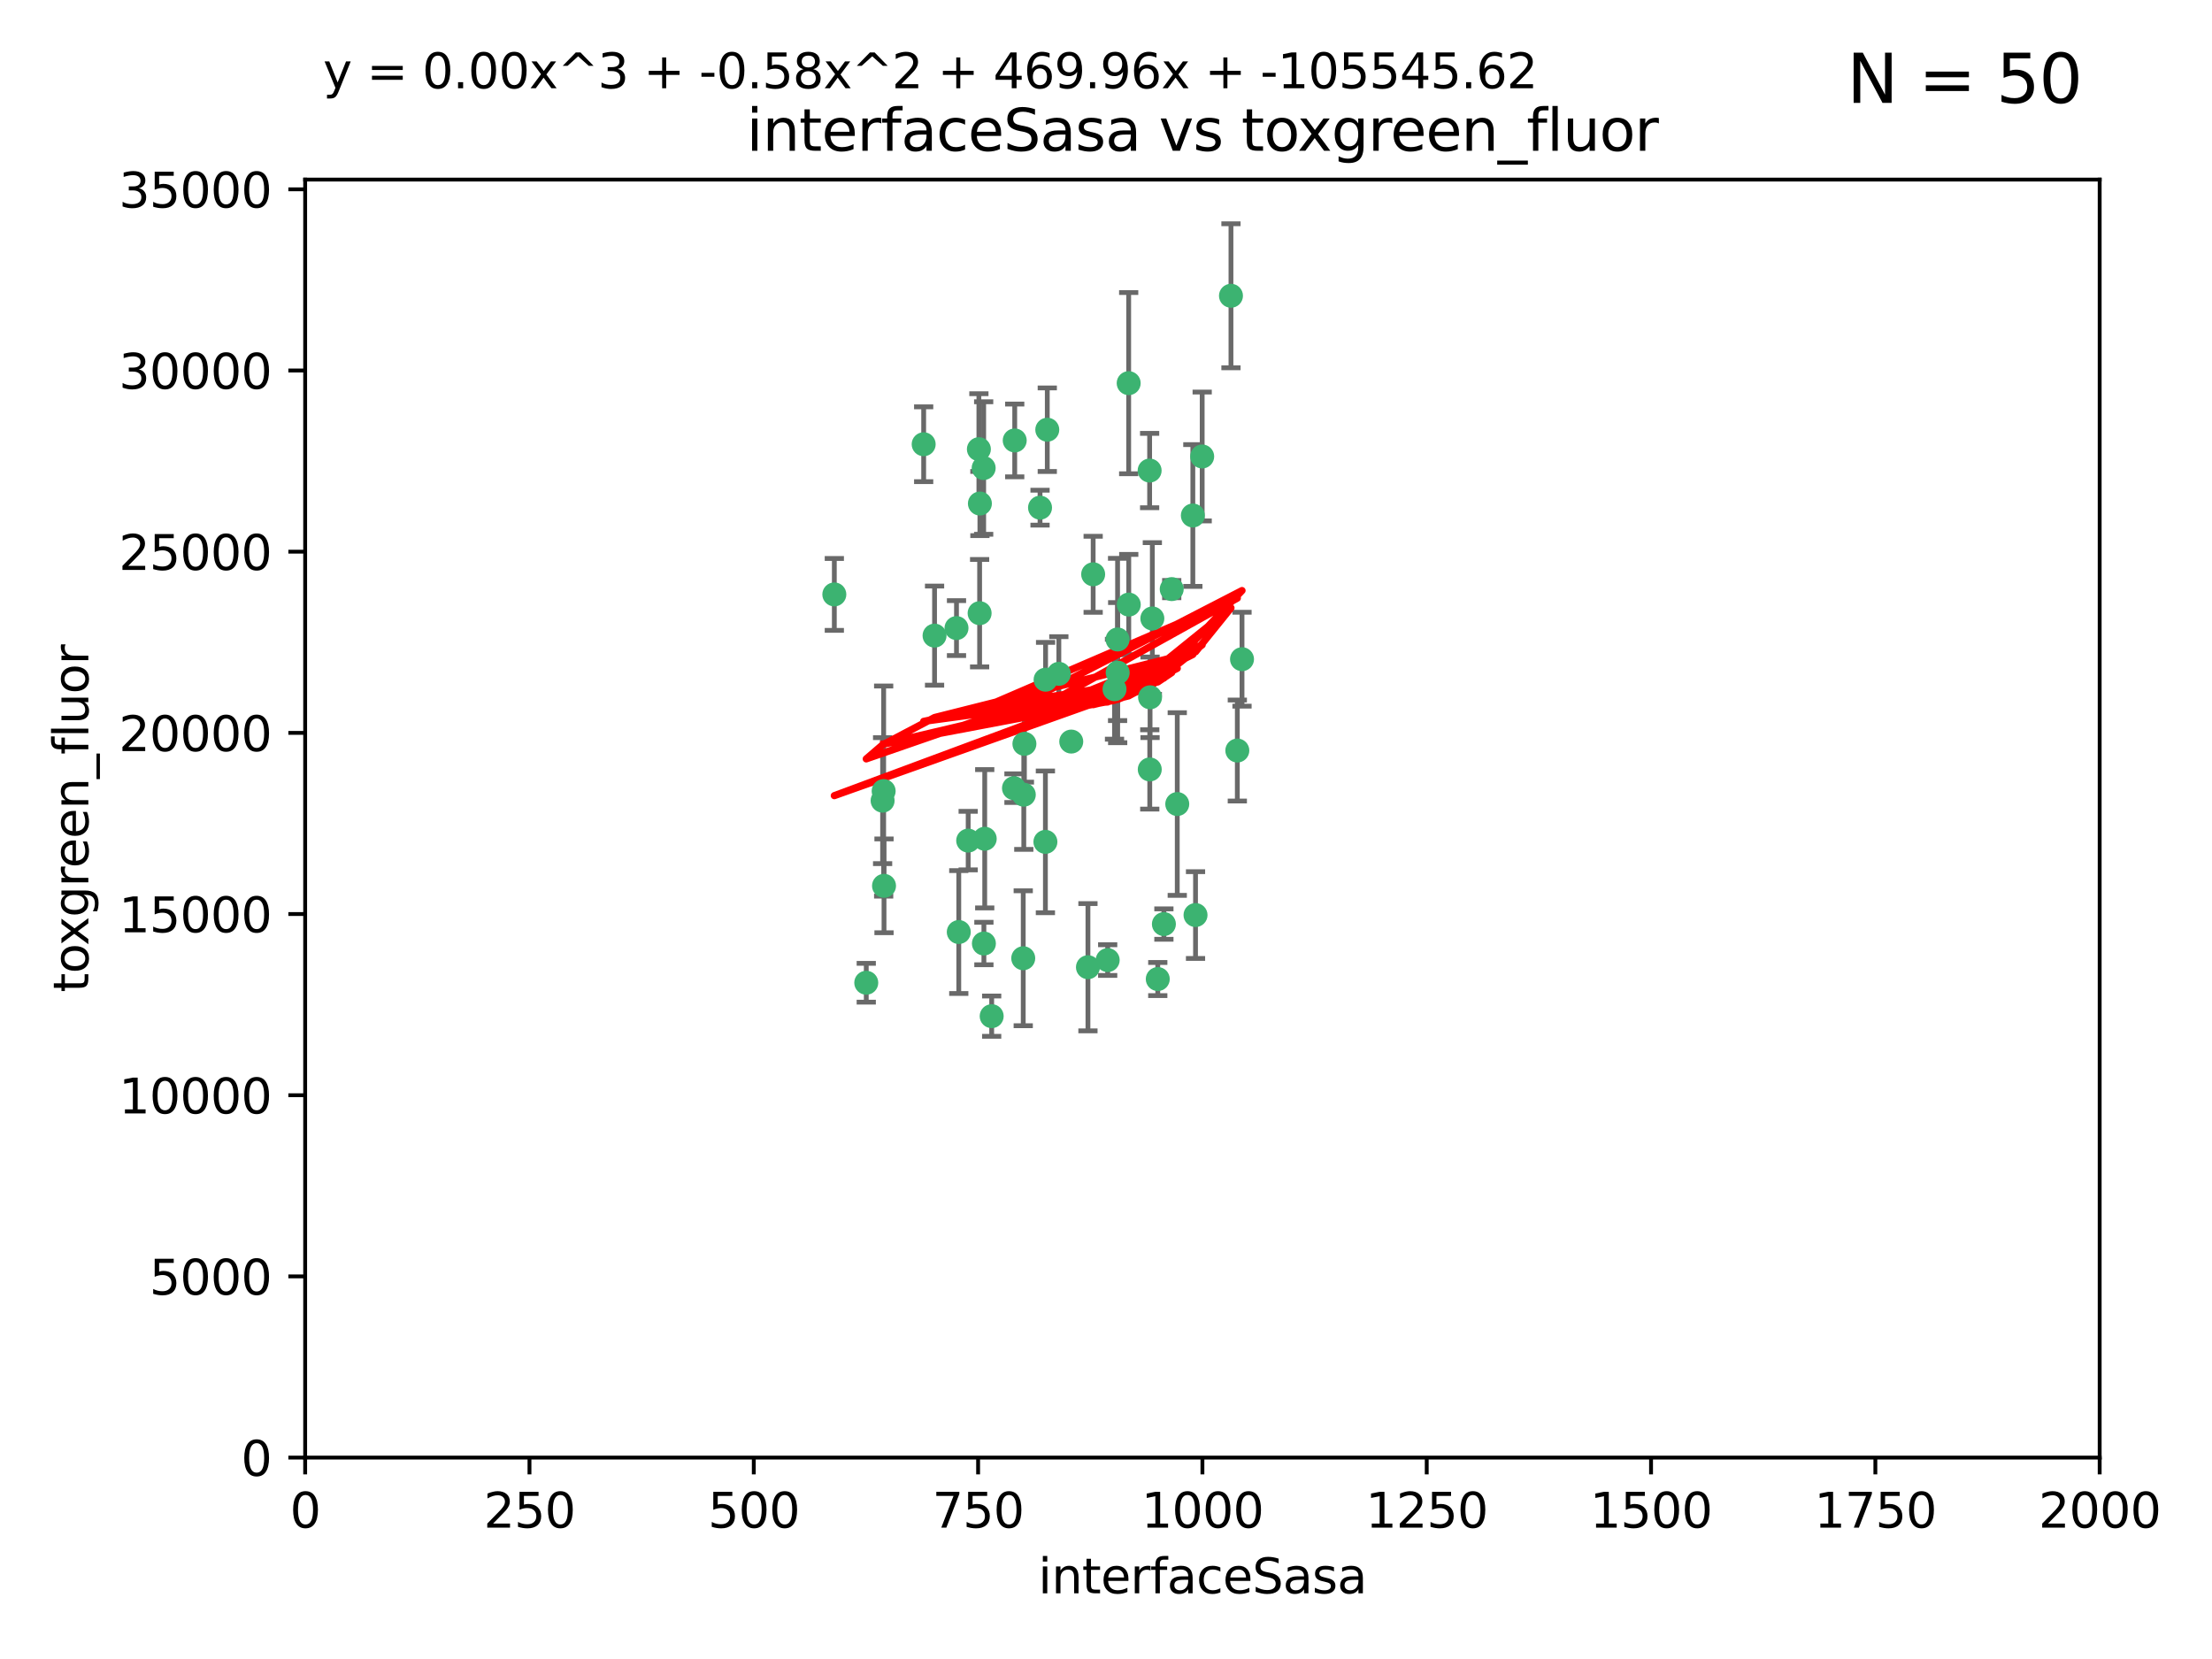 <?xml version="1.0" encoding="utf-8" standalone="no"?>
<!DOCTYPE svg PUBLIC "-//W3C//DTD SVG 1.1//EN"
  "http://www.w3.org/Graphics/SVG/1.1/DTD/svg11.dtd">
<svg xmlns:xlink="http://www.w3.org/1999/xlink" width="460.8pt" height="345.6pt" viewBox="0 0 460.8 345.6" xmlns="http://www.w3.org/2000/svg" version="1.1">
 <defs>
  <style type="text/css">*{stroke-linejoin: round; stroke-linecap: butt}</style>
 </defs>
 <g id="figure_1">
  <g id="patch_1">
   <path d="M 0 345.6 
L 460.8 345.6 
L 460.8 0 
L 0 0 
z
" style="fill: #ffffff"/>
  </g>
  <g id="axes_1">
   <g id="patch_2">
    <path d="M 63.571 303.64 
L 437.4 303.64 
L 437.4 37.411 
L 63.571 37.411 
z
" style="fill: #ffffff"/>
   </g>
   <g id="PathCollection_1">
    <defs>
     <path id="m9a99b93d2f" d="M 0 1.118 
C 0.297 1.118 0.581 1 0.791 0.791 
C 1 0.581 1.118 0.297 1.118 0 
C 1.118 -0.297 1 -0.581 0.791 -0.791 
C 0.581 -1 0.297 -1.118 0 -1.118 
C -0.297 -1.118 -0.581 -1 -0.791 -0.791 
C -1 -0.581 -1.118 -0.297 -1.118 0 
C -1.118 0.297 -1 0.581 -0.791 0.791 
C -0.581 1 -0.297 1.118 0 1.118 
z
" style="stroke: #3cb371"/>
    </defs>
    <g clip-path="url(#p48732f16d6)">
     <use xlink:href="#m9a99b93d2f" x="239.489" y="98.026" style="fill: #3cb371; stroke: #3cb371"/>
     <use xlink:href="#m9a99b93d2f" x="250.437" y="95.094" style="fill: #3cb371; stroke: #3cb371"/>
     <use xlink:href="#m9a99b93d2f" x="218.168" y="89.516" style="fill: #3cb371; stroke: #3cb371"/>
     <use xlink:href="#m9a99b93d2f" x="240.054" y="128.839" style="fill: #3cb371; stroke: #3cb371"/>
     <use xlink:href="#m9a99b93d2f" x="258.734" y="137.321" style="fill: #3cb371; stroke: #3cb371"/>
     <use xlink:href="#m9a99b93d2f" x="211.385" y="91.754" style="fill: #3cb371; stroke: #3cb371"/>
     <use xlink:href="#m9a99b93d2f" x="235.142" y="125.947" style="fill: #3cb371; stroke: #3cb371"/>
     <use xlink:href="#m9a99b93d2f" x="223.161" y="154.483" style="fill: #3cb371; stroke: #3cb371"/>
     <use xlink:href="#m9a99b93d2f" x="248.491" y="107.386" style="fill: #3cb371; stroke: #3cb371"/>
     <use xlink:href="#m9a99b93d2f" x="227.725" y="119.635" style="fill: #3cb371; stroke: #3cb371"/>
     <use xlink:href="#m9a99b93d2f" x="235.125" y="79.819" style="fill: #3cb371; stroke: #3cb371"/>
     <use xlink:href="#m9a99b93d2f" x="244.091" y="122.72" style="fill: #3cb371; stroke: #3cb371"/>
     <use xlink:href="#m9a99b93d2f" x="241.185" y="203.953" style="fill: #3cb371; stroke: #3cb371"/>
     <use xlink:href="#m9a99b93d2f" x="213.404" y="154.954" style="fill: #3cb371; stroke: #3cb371"/>
     <use xlink:href="#m9a99b93d2f" x="204.131" y="104.896" style="fill: #3cb371; stroke: #3cb371"/>
     <use xlink:href="#m9a99b93d2f" x="257.757" y="156.348" style="fill: #3cb371; stroke: #3cb371"/>
     <use xlink:href="#m9a99b93d2f" x="216.658" y="105.756" style="fill: #3cb371; stroke: #3cb371"/>
     <use xlink:href="#m9a99b93d2f" x="204.916" y="97.498" style="fill: #3cb371; stroke: #3cb371"/>
     <use xlink:href="#m9a99b93d2f" x="192.417" y="92.545" style="fill: #3cb371; stroke: #3cb371"/>
     <use xlink:href="#m9a99b93d2f" x="213.275" y="165.548" style="fill: #3cb371; stroke: #3cb371"/>
     <use xlink:href="#m9a99b93d2f" x="206.585" y="211.686" style="fill: #3cb371; stroke: #3cb371"/>
     <use xlink:href="#m9a99b93d2f" x="230.751" y="200.005" style="fill: #3cb371; stroke: #3cb371"/>
     <use xlink:href="#m9a99b93d2f" x="199.256" y="130.84" style="fill: #3cb371; stroke: #3cb371"/>
     <use xlink:href="#m9a99b93d2f" x="213.159" y="199.62" style="fill: #3cb371; stroke: #3cb371"/>
     <use xlink:href="#m9a99b93d2f" x="217.777" y="175.376" style="fill: #3cb371; stroke: #3cb371"/>
     <use xlink:href="#m9a99b93d2f" x="220.577" y="140.37" style="fill: #3cb371; stroke: #3cb371"/>
     <use xlink:href="#m9a99b93d2f" x="203.92" y="93.572" style="fill: #3cb371; stroke: #3cb371"/>
     <use xlink:href="#m9a99b93d2f" x="204.073" y="127.738" style="fill: #3cb371; stroke: #3cb371"/>
     <use xlink:href="#m9a99b93d2f" x="239.579" y="145.262" style="fill: #3cb371; stroke: #3cb371"/>
     <use xlink:href="#m9a99b93d2f" x="232.833" y="140.122" style="fill: #3cb371; stroke: #3cb371"/>
     <use xlink:href="#m9a99b93d2f" x="256.433" y="61.614" style="fill: #3cb371; stroke: #3cb371"/>
     <use xlink:href="#m9a99b93d2f" x="249.05" y="190.622" style="fill: #3cb371; stroke: #3cb371"/>
     <use xlink:href="#m9a99b93d2f" x="194.686" y="132.411" style="fill: #3cb371; stroke: #3cb371"/>
     <use xlink:href="#m9a99b93d2f" x="183.864" y="166.79" style="fill: #3cb371; stroke: #3cb371"/>
     <use xlink:href="#m9a99b93d2f" x="180.458" y="204.723" style="fill: #3cb371; stroke: #3cb371"/>
     <use xlink:href="#m9a99b93d2f" x="211.23" y="164.19" style="fill: #3cb371; stroke: #3cb371"/>
     <use xlink:href="#m9a99b93d2f" x="232.811" y="133.213" style="fill: #3cb371; stroke: #3cb371"/>
     <use xlink:href="#m9a99b93d2f" x="239.516" y="160.289" style="fill: #3cb371; stroke: #3cb371"/>
     <use xlink:href="#m9a99b93d2f" x="204.964" y="196.552" style="fill: #3cb371; stroke: #3cb371"/>
     <use xlink:href="#m9a99b93d2f" x="205.136" y="174.728" style="fill: #3cb371; stroke: #3cb371"/>
     <use xlink:href="#m9a99b93d2f" x="217.815" y="141.593" style="fill: #3cb371; stroke: #3cb371"/>
     <use xlink:href="#m9a99b93d2f" x="201.69" y="175.112" style="fill: #3cb371; stroke: #3cb371"/>
     <use xlink:href="#m9a99b93d2f" x="199.731" y="194.16" style="fill: #3cb371; stroke: #3cb371"/>
     <use xlink:href="#m9a99b93d2f" x="242.461" y="192.502" style="fill: #3cb371; stroke: #3cb371"/>
     <use xlink:href="#m9a99b93d2f" x="184.082" y="164.794" style="fill: #3cb371; stroke: #3cb371"/>
     <use xlink:href="#m9a99b93d2f" x="232.174" y="143.576" style="fill: #3cb371; stroke: #3cb371"/>
     <use xlink:href="#m9a99b93d2f" x="245.245" y="167.495" style="fill: #3cb371; stroke: #3cb371"/>
     <use xlink:href="#m9a99b93d2f" x="173.806" y="123.828" style="fill: #3cb371; stroke: #3cb371"/>
     <use xlink:href="#m9a99b93d2f" x="226.639" y="201.488" style="fill: #3cb371; stroke: #3cb371"/>
     <use xlink:href="#m9a99b93d2f" x="184.157" y="184.534" style="fill: #3cb371; stroke: #3cb371"/>
    </g>
   </g>
   <g id="matplotlib.axis_1">
    <g id="xtick_1">
     <g id="line2d_1">
      <defs>
       <path id="mb282e972a5" d="M 0 0 
L 0 3.5 
" style="stroke: #000000; stroke-width: 0.8"/>
      </defs>
      <g>
       <use xlink:href="#mb282e972a5" x="63.571" y="303.64" style="stroke: #000000; stroke-width: 0.8"/>
      </g>
     </g>
     <g id="text_1">
      <!-- 0 -->
      <g transform="translate(60.39 318.238)scale(0.1 -0.1)">
       <defs>
        <path id="DejaVuSans-30" d="M 2034 4250 
Q 1547 4250 1301 3770 
Q 1056 3291 1056 2328 
Q 1056 1369 1301 889 
Q 1547 409 2034 409 
Q 2525 409 2770 889 
Q 3016 1369 3016 2328 
Q 3016 3291 2770 3770 
Q 2525 4250 2034 4250 
z
M 2034 4750 
Q 2819 4750 3233 4129 
Q 3647 3509 3647 2328 
Q 3647 1150 3233 529 
Q 2819 -91 2034 -91 
Q 1250 -91 836 529 
Q 422 1150 422 2328 
Q 422 3509 836 4129 
Q 1250 4750 2034 4750 
z
" transform="scale(0.016)"/>
       </defs>
       <use xlink:href="#DejaVuSans-30"/>
      </g>
     </g>
    </g>
    <g id="xtick_2">
     <g id="line2d_2">
      <g>
       <use xlink:href="#mb282e972a5" x="110.3" y="303.64" style="stroke: #000000; stroke-width: 0.8"/>
      </g>
     </g>
     <g id="text_2">
      <!-- 250 -->
      <g transform="translate(100.756 318.238)scale(0.1 -0.1)">
       <defs>
        <path id="DejaVuSans-32" d="M 1228 531 
L 3431 531 
L 3431 0 
L 469 0 
L 469 531 
Q 828 903 1448 1529 
Q 2069 2156 2228 2338 
Q 2531 2678 2651 2914 
Q 2772 3150 2772 3378 
Q 2772 3750 2511 3984 
Q 2250 4219 1831 4219 
Q 1534 4219 1204 4116 
Q 875 4013 500 3803 
L 500 4441 
Q 881 4594 1212 4672 
Q 1544 4750 1819 4750 
Q 2544 4750 2975 4387 
Q 3406 4025 3406 3419 
Q 3406 3131 3298 2873 
Q 3191 2616 2906 2266 
Q 2828 2175 2409 1742 
Q 1991 1309 1228 531 
z
" transform="scale(0.016)"/>
        <path id="DejaVuSans-35" d="M 691 4666 
L 3169 4666 
L 3169 4134 
L 1269 4134 
L 1269 2991 
Q 1406 3038 1543 3061 
Q 1681 3084 1819 3084 
Q 2600 3084 3056 2656 
Q 3513 2228 3513 1497 
Q 3513 744 3044 326 
Q 2575 -91 1722 -91 
Q 1428 -91 1123 -41 
Q 819 9 494 109 
L 494 744 
Q 775 591 1075 516 
Q 1375 441 1709 441 
Q 2250 441 2565 725 
Q 2881 1009 2881 1497 
Q 2881 1984 2565 2268 
Q 2250 2553 1709 2553 
Q 1456 2553 1204 2497 
Q 953 2441 691 2322 
L 691 4666 
z
" transform="scale(0.016)"/>
       </defs>
       <use xlink:href="#DejaVuSans-32"/>
       <use xlink:href="#DejaVuSans-35" x="63.623"/>
       <use xlink:href="#DejaVuSans-30" x="127.246"/>
      </g>
     </g>
    </g>
    <g id="xtick_3">
     <g id="line2d_3">
      <g>
       <use xlink:href="#mb282e972a5" x="157.028" y="303.64" style="stroke: #000000; stroke-width: 0.8"/>
      </g>
     </g>
     <g id="text_3">
      <!-- 500 -->
      <g transform="translate(147.485 318.238)scale(0.1 -0.1)">
       <use xlink:href="#DejaVuSans-35"/>
       <use xlink:href="#DejaVuSans-30" x="63.623"/>
       <use xlink:href="#DejaVuSans-30" x="127.246"/>
      </g>
     </g>
    </g>
    <g id="xtick_4">
     <g id="line2d_4">
      <g>
       <use xlink:href="#mb282e972a5" x="203.757" y="303.64" style="stroke: #000000; stroke-width: 0.8"/>
      </g>
     </g>
     <g id="text_4">
      <!-- 750 -->
      <g transform="translate(194.213 318.238)scale(0.1 -0.1)">
       <defs>
        <path id="DejaVuSans-37" d="M 525 4666 
L 3525 4666 
L 3525 4397 
L 1831 0 
L 1172 0 
L 2766 4134 
L 525 4134 
L 525 4666 
z
" transform="scale(0.016)"/>
       </defs>
       <use xlink:href="#DejaVuSans-37"/>
       <use xlink:href="#DejaVuSans-35" x="63.623"/>
       <use xlink:href="#DejaVuSans-30" x="127.246"/>
      </g>
     </g>
    </g>
    <g id="xtick_5">
     <g id="line2d_5">
      <g>
       <use xlink:href="#mb282e972a5" x="250.486" y="303.64" style="stroke: #000000; stroke-width: 0.8"/>
      </g>
     </g>
     <g id="text_5">
      <!-- 1000 -->
      <g transform="translate(237.761 318.238)scale(0.1 -0.1)">
       <defs>
        <path id="DejaVuSans-31" d="M 794 531 
L 1825 531 
L 1825 4091 
L 703 3866 
L 703 4441 
L 1819 4666 
L 2450 4666 
L 2450 531 
L 3481 531 
L 3481 0 
L 794 0 
L 794 531 
z
" transform="scale(0.016)"/>
       </defs>
       <use xlink:href="#DejaVuSans-31"/>
       <use xlink:href="#DejaVuSans-30" x="63.623"/>
       <use xlink:href="#DejaVuSans-30" x="127.246"/>
       <use xlink:href="#DejaVuSans-30" x="190.869"/>
      </g>
     </g>
    </g>
    <g id="xtick_6">
     <g id="line2d_6">
      <g>
       <use xlink:href="#mb282e972a5" x="297.214" y="303.64" style="stroke: #000000; stroke-width: 0.8"/>
      </g>
     </g>
     <g id="text_6">
      <!-- 1250 -->
      <g transform="translate(284.489 318.238)scale(0.1 -0.1)">
       <use xlink:href="#DejaVuSans-31"/>
       <use xlink:href="#DejaVuSans-32" x="63.623"/>
       <use xlink:href="#DejaVuSans-35" x="127.246"/>
       <use xlink:href="#DejaVuSans-30" x="190.869"/>
      </g>
     </g>
    </g>
    <g id="xtick_7">
     <g id="line2d_7">
      <g>
       <use xlink:href="#mb282e972a5" x="343.943" y="303.64" style="stroke: #000000; stroke-width: 0.8"/>
      </g>
     </g>
     <g id="text_7">
      <!-- 1500 -->
      <g transform="translate(331.218 318.238)scale(0.1 -0.1)">
       <use xlink:href="#DejaVuSans-31"/>
       <use xlink:href="#DejaVuSans-35" x="63.623"/>
       <use xlink:href="#DejaVuSans-30" x="127.246"/>
       <use xlink:href="#DejaVuSans-30" x="190.869"/>
      </g>
     </g>
    </g>
    <g id="xtick_8">
     <g id="line2d_8">
      <g>
       <use xlink:href="#mb282e972a5" x="390.671" y="303.64" style="stroke: #000000; stroke-width: 0.8"/>
      </g>
     </g>
     <g id="text_8">
      <!-- 1750 -->
      <g transform="translate(377.946 318.238)scale(0.1 -0.1)">
       <use xlink:href="#DejaVuSans-31"/>
       <use xlink:href="#DejaVuSans-37" x="63.623"/>
       <use xlink:href="#DejaVuSans-35" x="127.246"/>
       <use xlink:href="#DejaVuSans-30" x="190.869"/>
      </g>
     </g>
    </g>
    <g id="xtick_9">
     <g id="line2d_9">
      <g>
       <use xlink:href="#mb282e972a5" x="437.4" y="303.64" style="stroke: #000000; stroke-width: 0.8"/>
      </g>
     </g>
     <g id="text_9">
      <!-- 2000 -->
      <g transform="translate(424.675 318.238)scale(0.1 -0.1)">
       <use xlink:href="#DejaVuSans-32"/>
       <use xlink:href="#DejaVuSans-30" x="63.623"/>
       <use xlink:href="#DejaVuSans-30" x="127.246"/>
       <use xlink:href="#DejaVuSans-30" x="190.869"/>
      </g>
     </g>
    </g>
    <g id="text_10">
     <!-- interfaceSasa -->
     <g transform="translate(216.279 331.917)scale(0.1 -0.1)">
      <defs>
       <path id="DejaVuSans-69" d="M 603 3500 
L 1178 3500 
L 1178 0 
L 603 0 
L 603 3500 
z
M 603 4863 
L 1178 4863 
L 1178 4134 
L 603 4134 
L 603 4863 
z
" transform="scale(0.016)"/>
       <path id="DejaVuSans-6e" d="M 3513 2113 
L 3513 0 
L 2938 0 
L 2938 2094 
Q 2938 2591 2744 2837 
Q 2550 3084 2163 3084 
Q 1697 3084 1428 2787 
Q 1159 2491 1159 1978 
L 1159 0 
L 581 0 
L 581 3500 
L 1159 3500 
L 1159 2956 
Q 1366 3272 1645 3428 
Q 1925 3584 2291 3584 
Q 2894 3584 3203 3211 
Q 3513 2838 3513 2113 
z
" transform="scale(0.016)"/>
       <path id="DejaVuSans-74" d="M 1172 4494 
L 1172 3500 
L 2356 3500 
L 2356 3053 
L 1172 3053 
L 1172 1153 
Q 1172 725 1289 603 
Q 1406 481 1766 481 
L 2356 481 
L 2356 0 
L 1766 0 
Q 1100 0 847 248 
Q 594 497 594 1153 
L 594 3053 
L 172 3053 
L 172 3500 
L 594 3500 
L 594 4494 
L 1172 4494 
z
" transform="scale(0.016)"/>
       <path id="DejaVuSans-65" d="M 3597 1894 
L 3597 1613 
L 953 1613 
Q 991 1019 1311 708 
Q 1631 397 2203 397 
Q 2534 397 2845 478 
Q 3156 559 3463 722 
L 3463 178 
Q 3153 47 2828 -22 
Q 2503 -91 2169 -91 
Q 1331 -91 842 396 
Q 353 884 353 1716 
Q 353 2575 817 3079 
Q 1281 3584 2069 3584 
Q 2775 3584 3186 3129 
Q 3597 2675 3597 1894 
z
M 3022 2063 
Q 3016 2534 2758 2815 
Q 2500 3097 2075 3097 
Q 1594 3097 1305 2825 
Q 1016 2553 972 2059 
L 3022 2063 
z
" transform="scale(0.016)"/>
       <path id="DejaVuSans-72" d="M 2631 2963 
Q 2534 3019 2420 3045 
Q 2306 3072 2169 3072 
Q 1681 3072 1420 2755 
Q 1159 2438 1159 1844 
L 1159 0 
L 581 0 
L 581 3500 
L 1159 3500 
L 1159 2956 
Q 1341 3275 1631 3429 
Q 1922 3584 2338 3584 
Q 2397 3584 2469 3576 
Q 2541 3569 2628 3553 
L 2631 2963 
z
" transform="scale(0.016)"/>
       <path id="DejaVuSans-66" d="M 2375 4863 
L 2375 4384 
L 1825 4384 
Q 1516 4384 1395 4259 
Q 1275 4134 1275 3809 
L 1275 3500 
L 2222 3500 
L 2222 3053 
L 1275 3053 
L 1275 0 
L 697 0 
L 697 3053 
L 147 3053 
L 147 3500 
L 697 3500 
L 697 3744 
Q 697 4328 969 4595 
Q 1241 4863 1831 4863 
L 2375 4863 
z
" transform="scale(0.016)"/>
       <path id="DejaVuSans-61" d="M 2194 1759 
Q 1497 1759 1228 1600 
Q 959 1441 959 1056 
Q 959 750 1161 570 
Q 1363 391 1709 391 
Q 2188 391 2477 730 
Q 2766 1069 2766 1631 
L 2766 1759 
L 2194 1759 
z
M 3341 1997 
L 3341 0 
L 2766 0 
L 2766 531 
Q 2569 213 2275 61 
Q 1981 -91 1556 -91 
Q 1019 -91 701 211 
Q 384 513 384 1019 
Q 384 1609 779 1909 
Q 1175 2209 1959 2209 
L 2766 2209 
L 2766 2266 
Q 2766 2663 2505 2880 
Q 2244 3097 1772 3097 
Q 1472 3097 1187 3025 
Q 903 2953 641 2809 
L 641 3341 
Q 956 3463 1253 3523 
Q 1550 3584 1831 3584 
Q 2591 3584 2966 3190 
Q 3341 2797 3341 1997 
z
" transform="scale(0.016)"/>
       <path id="DejaVuSans-63" d="M 3122 3366 
L 3122 2828 
Q 2878 2963 2633 3030 
Q 2388 3097 2138 3097 
Q 1578 3097 1268 2742 
Q 959 2388 959 1747 
Q 959 1106 1268 751 
Q 1578 397 2138 397 
Q 2388 397 2633 464 
Q 2878 531 3122 666 
L 3122 134 
Q 2881 22 2623 -34 
Q 2366 -91 2075 -91 
Q 1284 -91 818 406 
Q 353 903 353 1747 
Q 353 2603 823 3093 
Q 1294 3584 2113 3584 
Q 2378 3584 2631 3529 
Q 2884 3475 3122 3366 
z
" transform="scale(0.016)"/>
       <path id="DejaVuSans-53" d="M 3425 4513 
L 3425 3897 
Q 3066 4069 2747 4153 
Q 2428 4238 2131 4238 
Q 1616 4238 1336 4038 
Q 1056 3838 1056 3469 
Q 1056 3159 1242 3001 
Q 1428 2844 1947 2747 
L 2328 2669 
Q 3034 2534 3370 2195 
Q 3706 1856 3706 1288 
Q 3706 609 3251 259 
Q 2797 -91 1919 -91 
Q 1588 -91 1214 -16 
Q 841 59 441 206 
L 441 856 
Q 825 641 1194 531 
Q 1563 422 1919 422 
Q 2459 422 2753 634 
Q 3047 847 3047 1241 
Q 3047 1584 2836 1778 
Q 2625 1972 2144 2069 
L 1759 2144 
Q 1053 2284 737 2584 
Q 422 2884 422 3419 
Q 422 4038 858 4394 
Q 1294 4750 2059 4750 
Q 2388 4750 2728 4690 
Q 3069 4631 3425 4513 
z
" transform="scale(0.016)"/>
       <path id="DejaVuSans-73" d="M 2834 3397 
L 2834 2853 
Q 2591 2978 2328 3040 
Q 2066 3103 1784 3103 
Q 1356 3103 1142 2972 
Q 928 2841 928 2578 
Q 928 2378 1081 2264 
Q 1234 2150 1697 2047 
L 1894 2003 
Q 2506 1872 2764 1633 
Q 3022 1394 3022 966 
Q 3022 478 2636 193 
Q 2250 -91 1575 -91 
Q 1294 -91 989 -36 
Q 684 19 347 128 
L 347 722 
Q 666 556 975 473 
Q 1284 391 1588 391 
Q 1994 391 2212 530 
Q 2431 669 2431 922 
Q 2431 1156 2273 1281 
Q 2116 1406 1581 1522 
L 1381 1569 
Q 847 1681 609 1914 
Q 372 2147 372 2553 
Q 372 3047 722 3315 
Q 1072 3584 1716 3584 
Q 2034 3584 2315 3537 
Q 2597 3491 2834 3397 
z
" transform="scale(0.016)"/>
      </defs>
      <use xlink:href="#DejaVuSans-69"/>
      <use xlink:href="#DejaVuSans-6e" x="27.783"/>
      <use xlink:href="#DejaVuSans-74" x="91.162"/>
      <use xlink:href="#DejaVuSans-65" x="130.371"/>
      <use xlink:href="#DejaVuSans-72" x="191.895"/>
      <use xlink:href="#DejaVuSans-66" x="233.008"/>
      <use xlink:href="#DejaVuSans-61" x="268.213"/>
      <use xlink:href="#DejaVuSans-63" x="329.492"/>
      <use xlink:href="#DejaVuSans-65" x="384.473"/>
      <use xlink:href="#DejaVuSans-53" x="445.996"/>
      <use xlink:href="#DejaVuSans-61" x="509.473"/>
      <use xlink:href="#DejaVuSans-73" x="570.752"/>
      <use xlink:href="#DejaVuSans-61" x="622.852"/>
     </g>
    </g>
   </g>
   <g id="matplotlib.axis_2">
    <g id="ytick_1">
     <g id="line2d_10">
      <defs>
       <path id="me29a65b3c3" d="M 0 0 
L -3.5 0 
" style="stroke: #000000; stroke-width: 0.8"/>
      </defs>
      <g>
       <use xlink:href="#me29a65b3c3" x="63.571" y="303.64" style="stroke: #000000; stroke-width: 0.8"/>
      </g>
     </g>
     <g id="text_11">
      <!-- 0 -->
      <g transform="translate(50.209 307.439)scale(0.1 -0.1)">
       <use xlink:href="#DejaVuSans-30"/>
      </g>
     </g>
    </g>
    <g id="ytick_2">
     <g id="line2d_11">
      <g>
       <use xlink:href="#me29a65b3c3" x="63.571" y="265.897" style="stroke: #000000; stroke-width: 0.8"/>
      </g>
     </g>
     <g id="text_12">
      <!-- 5000 -->
      <g transform="translate(31.121 269.696)scale(0.1 -0.1)">
       <use xlink:href="#DejaVuSans-35"/>
       <use xlink:href="#DejaVuSans-30" x="63.623"/>
       <use xlink:href="#DejaVuSans-30" x="127.246"/>
       <use xlink:href="#DejaVuSans-30" x="190.869"/>
      </g>
     </g>
    </g>
    <g id="ytick_3">
     <g id="line2d_12">
      <g>
       <use xlink:href="#me29a65b3c3" x="63.571" y="228.154" style="stroke: #000000; stroke-width: 0.8"/>
      </g>
     </g>
     <g id="text_13">
      <!-- 10000 -->
      <g transform="translate(24.759 231.953)scale(0.1 -0.1)">
       <use xlink:href="#DejaVuSans-31"/>
       <use xlink:href="#DejaVuSans-30" x="63.623"/>
       <use xlink:href="#DejaVuSans-30" x="127.246"/>
       <use xlink:href="#DejaVuSans-30" x="190.869"/>
       <use xlink:href="#DejaVuSans-30" x="254.492"/>
      </g>
     </g>
    </g>
    <g id="ytick_4">
     <g id="line2d_13">
      <g>
       <use xlink:href="#me29a65b3c3" x="63.571" y="190.411" style="stroke: #000000; stroke-width: 0.8"/>
      </g>
     </g>
     <g id="text_14">
      <!-- 15000 -->
      <g transform="translate(24.759 194.21)scale(0.1 -0.1)">
       <use xlink:href="#DejaVuSans-31"/>
       <use xlink:href="#DejaVuSans-35" x="63.623"/>
       <use xlink:href="#DejaVuSans-30" x="127.246"/>
       <use xlink:href="#DejaVuSans-30" x="190.869"/>
       <use xlink:href="#DejaVuSans-30" x="254.492"/>
      </g>
     </g>
    </g>
    <g id="ytick_5">
     <g id="line2d_14">
      <g>
       <use xlink:href="#me29a65b3c3" x="63.571" y="152.668" style="stroke: #000000; stroke-width: 0.8"/>
      </g>
     </g>
     <g id="text_15">
      <!-- 20000 -->
      <g transform="translate(24.759 156.467)scale(0.1 -0.1)">
       <use xlink:href="#DejaVuSans-32"/>
       <use xlink:href="#DejaVuSans-30" x="63.623"/>
       <use xlink:href="#DejaVuSans-30" x="127.246"/>
       <use xlink:href="#DejaVuSans-30" x="190.869"/>
       <use xlink:href="#DejaVuSans-30" x="254.492"/>
      </g>
     </g>
    </g>
    <g id="ytick_6">
     <g id="line2d_15">
      <g>
       <use xlink:href="#me29a65b3c3" x="63.571" y="114.925" style="stroke: #000000; stroke-width: 0.8"/>
      </g>
     </g>
     <g id="text_16">
      <!-- 25000 -->
      <g transform="translate(24.759 118.724)scale(0.1 -0.1)">
       <use xlink:href="#DejaVuSans-32"/>
       <use xlink:href="#DejaVuSans-35" x="63.623"/>
       <use xlink:href="#DejaVuSans-30" x="127.246"/>
       <use xlink:href="#DejaVuSans-30" x="190.869"/>
       <use xlink:href="#DejaVuSans-30" x="254.492"/>
      </g>
     </g>
    </g>
    <g id="ytick_7">
     <g id="line2d_16">
      <g>
       <use xlink:href="#me29a65b3c3" x="63.571" y="77.181" style="stroke: #000000; stroke-width: 0.8"/>
      </g>
     </g>
     <g id="text_17">
      <!-- 30000 -->
      <g transform="translate(24.759 80.981)scale(0.1 -0.1)">
       <defs>
        <path id="DejaVuSans-33" d="M 2597 2516 
Q 3050 2419 3304 2112 
Q 3559 1806 3559 1356 
Q 3559 666 3084 287 
Q 2609 -91 1734 -91 
Q 1441 -91 1130 -33 
Q 819 25 488 141 
L 488 750 
Q 750 597 1062 519 
Q 1375 441 1716 441 
Q 2309 441 2620 675 
Q 2931 909 2931 1356 
Q 2931 1769 2642 2001 
Q 2353 2234 1838 2234 
L 1294 2234 
L 1294 2753 
L 1863 2753 
Q 2328 2753 2575 2939 
Q 2822 3125 2822 3475 
Q 2822 3834 2567 4026 
Q 2313 4219 1838 4219 
Q 1578 4219 1281 4162 
Q 984 4106 628 3988 
L 628 4550 
Q 988 4650 1302 4700 
Q 1616 4750 1894 4750 
Q 2613 4750 3031 4423 
Q 3450 4097 3450 3541 
Q 3450 3153 3228 2886 
Q 3006 2619 2597 2516 
z
" transform="scale(0.016)"/>
       </defs>
       <use xlink:href="#DejaVuSans-33"/>
       <use xlink:href="#DejaVuSans-30" x="63.623"/>
       <use xlink:href="#DejaVuSans-30" x="127.246"/>
       <use xlink:href="#DejaVuSans-30" x="190.869"/>
       <use xlink:href="#DejaVuSans-30" x="254.492"/>
      </g>
     </g>
    </g>
    <g id="ytick_8">
     <g id="line2d_17">
      <g>
       <use xlink:href="#me29a65b3c3" x="63.571" y="39.438" style="stroke: #000000; stroke-width: 0.8"/>
      </g>
     </g>
     <g id="text_18">
      <!-- 35000 -->
      <g transform="translate(24.759 43.238)scale(0.1 -0.1)">
       <use xlink:href="#DejaVuSans-33"/>
       <use xlink:href="#DejaVuSans-35" x="63.623"/>
       <use xlink:href="#DejaVuSans-30" x="127.246"/>
       <use xlink:href="#DejaVuSans-30" x="190.869"/>
       <use xlink:href="#DejaVuSans-30" x="254.492"/>
      </g>
     </g>
    </g>
    <g id="text_19">
     <!-- toxgreen_fluor -->
     <g transform="translate(18.401 206.72)rotate(-90)scale(0.1 -0.1)">
      <defs>
       <path id="DejaVuSans-6f" d="M 1959 3097 
Q 1497 3097 1228 2736 
Q 959 2375 959 1747 
Q 959 1119 1226 758 
Q 1494 397 1959 397 
Q 2419 397 2687 759 
Q 2956 1122 2956 1747 
Q 2956 2369 2687 2733 
Q 2419 3097 1959 3097 
z
M 1959 3584 
Q 2709 3584 3137 3096 
Q 3566 2609 3566 1747 
Q 3566 888 3137 398 
Q 2709 -91 1959 -91 
Q 1206 -91 779 398 
Q 353 888 353 1747 
Q 353 2609 779 3096 
Q 1206 3584 1959 3584 
z
" transform="scale(0.016)"/>
       <path id="DejaVuSans-78" d="M 3513 3500 
L 2247 1797 
L 3578 0 
L 2900 0 
L 1881 1375 
L 863 0 
L 184 0 
L 1544 1831 
L 300 3500 
L 978 3500 
L 1906 2253 
L 2834 3500 
L 3513 3500 
z
" transform="scale(0.016)"/>
       <path id="DejaVuSans-67" d="M 2906 1791 
Q 2906 2416 2648 2759 
Q 2391 3103 1925 3103 
Q 1463 3103 1205 2759 
Q 947 2416 947 1791 
Q 947 1169 1205 825 
Q 1463 481 1925 481 
Q 2391 481 2648 825 
Q 2906 1169 2906 1791 
z
M 3481 434 
Q 3481 -459 3084 -895 
Q 2688 -1331 1869 -1331 
Q 1566 -1331 1297 -1286 
Q 1028 -1241 775 -1147 
L 775 -588 
Q 1028 -725 1275 -790 
Q 1522 -856 1778 -856 
Q 2344 -856 2625 -561 
Q 2906 -266 2906 331 
L 2906 616 
Q 2728 306 2450 153 
Q 2172 0 1784 0 
Q 1141 0 747 490 
Q 353 981 353 1791 
Q 353 2603 747 3093 
Q 1141 3584 1784 3584 
Q 2172 3584 2450 3431 
Q 2728 3278 2906 2969 
L 2906 3500 
L 3481 3500 
L 3481 434 
z
" transform="scale(0.016)"/>
       <path id="DejaVuSans-5f" d="M 3263 -1063 
L 3263 -1509 
L -63 -1509 
L -63 -1063 
L 3263 -1063 
z
" transform="scale(0.016)"/>
       <path id="DejaVuSans-6c" d="M 603 4863 
L 1178 4863 
L 1178 0 
L 603 0 
L 603 4863 
z
" transform="scale(0.016)"/>
       <path id="DejaVuSans-75" d="M 544 1381 
L 544 3500 
L 1119 3500 
L 1119 1403 
Q 1119 906 1312 657 
Q 1506 409 1894 409 
Q 2359 409 2629 706 
Q 2900 1003 2900 1516 
L 2900 3500 
L 3475 3500 
L 3475 0 
L 2900 0 
L 2900 538 
Q 2691 219 2414 64 
Q 2138 -91 1772 -91 
Q 1169 -91 856 284 
Q 544 659 544 1381 
z
M 1991 3584 
L 1991 3584 
z
" transform="scale(0.016)"/>
      </defs>
      <use xlink:href="#DejaVuSans-74"/>
      <use xlink:href="#DejaVuSans-6f" x="39.209"/>
      <use xlink:href="#DejaVuSans-78" x="97.266"/>
      <use xlink:href="#DejaVuSans-67" x="156.445"/>
      <use xlink:href="#DejaVuSans-72" x="219.922"/>
      <use xlink:href="#DejaVuSans-65" x="258.785"/>
      <use xlink:href="#DejaVuSans-65" x="320.309"/>
      <use xlink:href="#DejaVuSans-6e" x="381.832"/>
      <use xlink:href="#DejaVuSans-5f" x="445.211"/>
      <use xlink:href="#DejaVuSans-66" x="495.211"/>
      <use xlink:href="#DejaVuSans-6c" x="530.416"/>
      <use xlink:href="#DejaVuSans-75" x="558.199"/>
      <use xlink:href="#DejaVuSans-6f" x="621.578"/>
      <use xlink:href="#DejaVuSans-72" x="682.76"/>
     </g>
    </g>
   </g>
   <g id="LineCollection_1">
    <path d="M 239.489 105.772 
L 239.489 90.281 
" clip-path="url(#p48732f16d6)" style="fill: none; stroke: #696969"/>
    <path d="M 250.437 108.514 
L 250.437 81.675 
" clip-path="url(#p48732f16d6)" style="fill: none; stroke: #696969"/>
    <path d="M 218.168 98.217 
L 218.168 80.815 
" clip-path="url(#p48732f16d6)" style="fill: none; stroke: #696969"/>
    <path d="M 240.054 144.637 
L 240.054 113.041 
" clip-path="url(#p48732f16d6)" style="fill: none; stroke: #696969"/>
    <path d="M 258.734 147.102 
L 258.734 127.541 
" clip-path="url(#p48732f16d6)" style="fill: none; stroke: #696969"/>
    <path d="M 211.385 99.334 
L 211.385 84.174 
" clip-path="url(#p48732f16d6)" style="fill: none; stroke: #696969"/>
    <path d="M 235.142 136.397 
L 235.142 115.497 
" clip-path="url(#p48732f16d6)" style="fill: none; stroke: #696969"/>
    <path d="M 223.161 155.048 
L 223.161 153.918 
" clip-path="url(#p48732f16d6)" style="fill: none; stroke: #696969"/>
    <path d="M 248.491 122.155 
L 248.491 92.617 
" clip-path="url(#p48732f16d6)" style="fill: none; stroke: #696969"/>
    <path d="M 227.725 127.554 
L 227.725 111.717 
" clip-path="url(#p48732f16d6)" style="fill: none; stroke: #696969"/>
    <path d="M 235.125 98.693 
L 235.125 60.945 
" clip-path="url(#p48732f16d6)" style="fill: none; stroke: #696969"/>
    <path d="M 244.091 124.514 
L 244.091 120.926 
" clip-path="url(#p48732f16d6)" style="fill: none; stroke: #696969"/>
    <path d="M 241.185 207.405 
L 241.185 200.501 
" clip-path="url(#p48732f16d6)" style="fill: none; stroke: #696969"/>
    <path d="M 213.404 162.929 
L 213.404 146.979 
" clip-path="url(#p48732f16d6)" style="fill: none; stroke: #696969"/>
    <path d="M 204.131 111.578 
L 204.131 98.214 
" clip-path="url(#p48732f16d6)" style="fill: none; stroke: #696969"/>
    <path d="M 257.757 166.868 
L 257.757 145.829 
" clip-path="url(#p48732f16d6)" style="fill: none; stroke: #696969"/>
    <path d="M 216.658 109.392 
L 216.658 102.12 
" clip-path="url(#p48732f16d6)" style="fill: none; stroke: #696969"/>
    <path d="M 204.916 111.302 
L 204.916 83.693 
" clip-path="url(#p48732f16d6)" style="fill: none; stroke: #696969"/>
    <path d="M 192.417 100.341 
L 192.417 84.749 
" clip-path="url(#p48732f16d6)" style="fill: none; stroke: #696969"/>
    <path d="M 213.275 176.939 
L 213.275 154.157 
" clip-path="url(#p48732f16d6)" style="fill: none; stroke: #696969"/>
    <path d="M 206.585 215.883 
L 206.585 207.488 
" clip-path="url(#p48732f16d6)" style="fill: none; stroke: #696969"/>
    <path d="M 230.751 203.204 
L 230.751 196.806 
" clip-path="url(#p48732f16d6)" style="fill: none; stroke: #696969"/>
    <path d="M 199.256 136.561 
L 199.256 125.12 
" clip-path="url(#p48732f16d6)" style="fill: none; stroke: #696969"/>
    <path d="M 213.159 213.675 
L 213.159 185.565 
" clip-path="url(#p48732f16d6)" style="fill: none; stroke: #696969"/>
    <path d="M 217.777 190.142 
L 217.777 160.609 
" clip-path="url(#p48732f16d6)" style="fill: none; stroke: #696969"/>
    <path d="M 220.577 148.106 
L 220.577 132.634 
" clip-path="url(#p48732f16d6)" style="fill: none; stroke: #696969"/>
    <path d="M 203.92 105.129 
L 203.92 82.016 
" clip-path="url(#p48732f16d6)" style="fill: none; stroke: #696969"/>
    <path d="M 204.073 138.926 
L 204.073 116.549 
" clip-path="url(#p48732f16d6)" style="fill: none; stroke: #696969"/>
    <path d="M 239.579 153.647 
L 239.579 136.877 
" clip-path="url(#p48732f16d6)" style="fill: none; stroke: #696969"/>
    <path d="M 232.833 154.719 
L 232.833 125.526 
" clip-path="url(#p48732f16d6)" style="fill: none; stroke: #696969"/>
    <path d="M 256.433 76.614 
L 256.433 46.614 
" clip-path="url(#p48732f16d6)" style="fill: none; stroke: #696969"/>
    <path d="M 249.05 199.661 
L 249.05 181.584 
" clip-path="url(#p48732f16d6)" style="fill: none; stroke: #696969"/>
    <path d="M 194.686 142.738 
L 194.686 122.084 
" clip-path="url(#p48732f16d6)" style="fill: none; stroke: #696969"/>
    <path d="M 183.864 179.908 
L 183.864 153.671 
" clip-path="url(#p48732f16d6)" style="fill: none; stroke: #696969"/>
    <path d="M 180.458 208.763 
L 180.458 200.682 
" clip-path="url(#p48732f16d6)" style="fill: none; stroke: #696969"/>
    <path d="M 211.23 167.175 
L 211.23 161.206 
" clip-path="url(#p48732f16d6)" style="fill: none; stroke: #696969"/>
    <path d="M 232.811 150.11 
L 232.811 116.316 
" clip-path="url(#p48732f16d6)" style="fill: none; stroke: #696969"/>
    <path d="M 239.516 168.551 
L 239.516 152.026 
" clip-path="url(#p48732f16d6)" style="fill: none; stroke: #696969"/>
    <path d="M 204.964 200.974 
L 204.964 192.13 
" clip-path="url(#p48732f16d6)" style="fill: none; stroke: #696969"/>
    <path d="M 205.136 189.135 
L 205.136 160.322 
" clip-path="url(#p48732f16d6)" style="fill: none; stroke: #696969"/>
    <path d="M 217.815 149.363 
L 217.815 133.823 
" clip-path="url(#p48732f16d6)" style="fill: none; stroke: #696969"/>
    <path d="M 201.69 181.212 
L 201.69 169.013 
" clip-path="url(#p48732f16d6)" style="fill: none; stroke: #696969"/>
    <path d="M 199.731 206.958 
L 199.731 181.362 
" clip-path="url(#p48732f16d6)" style="fill: none; stroke: #696969"/>
    <path d="M 242.461 195.669 
L 242.461 189.335 
" clip-path="url(#p48732f16d6)" style="fill: none; stroke: #696969"/>
    <path d="M 184.082 186.68 
L 184.082 142.908 
" clip-path="url(#p48732f16d6)" style="fill: none; stroke: #696969"/>
    <path d="M 232.174 153.98 
L 232.174 133.171 
" clip-path="url(#p48732f16d6)" style="fill: none; stroke: #696969"/>
    <path d="M 245.245 186.519 
L 245.245 148.47 
" clip-path="url(#p48732f16d6)" style="fill: none; stroke: #696969"/>
    <path d="M 173.806 131.314 
L 173.806 116.343 
" clip-path="url(#p48732f16d6)" style="fill: none; stroke: #696969"/>
    <path d="M 226.639 214.744 
L 226.639 188.233 
" clip-path="url(#p48732f16d6)" style="fill: none; stroke: #696969"/>
    <path d="M 184.157 194.3 
L 184.157 174.769 
" clip-path="url(#p48732f16d6)" style="fill: none; stroke: #696969"/>
   </g>
   <g id="line2d_18">
    <defs>
     <path id="m1dbe9b005b" d="M 2 0 
L -2 -0 
" style="stroke: #696969"/>
    </defs>
    <g clip-path="url(#p48732f16d6)">
     <use xlink:href="#m1dbe9b005b" x="239.489" y="105.772" style="fill: #696969; stroke: #696969"/>
     <use xlink:href="#m1dbe9b005b" x="250.437" y="108.514" style="fill: #696969; stroke: #696969"/>
     <use xlink:href="#m1dbe9b005b" x="218.168" y="98.217" style="fill: #696969; stroke: #696969"/>
     <use xlink:href="#m1dbe9b005b" x="240.054" y="144.637" style="fill: #696969; stroke: #696969"/>
     <use xlink:href="#m1dbe9b005b" x="258.734" y="147.102" style="fill: #696969; stroke: #696969"/>
     <use xlink:href="#m1dbe9b005b" x="211.385" y="99.334" style="fill: #696969; stroke: #696969"/>
     <use xlink:href="#m1dbe9b005b" x="235.142" y="136.397" style="fill: #696969; stroke: #696969"/>
     <use xlink:href="#m1dbe9b005b" x="223.161" y="155.048" style="fill: #696969; stroke: #696969"/>
     <use xlink:href="#m1dbe9b005b" x="248.491" y="122.155" style="fill: #696969; stroke: #696969"/>
     <use xlink:href="#m1dbe9b005b" x="227.725" y="127.554" style="fill: #696969; stroke: #696969"/>
     <use xlink:href="#m1dbe9b005b" x="235.125" y="98.693" style="fill: #696969; stroke: #696969"/>
     <use xlink:href="#m1dbe9b005b" x="244.091" y="124.514" style="fill: #696969; stroke: #696969"/>
     <use xlink:href="#m1dbe9b005b" x="241.185" y="207.405" style="fill: #696969; stroke: #696969"/>
     <use xlink:href="#m1dbe9b005b" x="213.404" y="162.929" style="fill: #696969; stroke: #696969"/>
     <use xlink:href="#m1dbe9b005b" x="204.131" y="111.578" style="fill: #696969; stroke: #696969"/>
     <use xlink:href="#m1dbe9b005b" x="257.757" y="166.868" style="fill: #696969; stroke: #696969"/>
     <use xlink:href="#m1dbe9b005b" x="216.658" y="109.392" style="fill: #696969; stroke: #696969"/>
     <use xlink:href="#m1dbe9b005b" x="204.916" y="111.302" style="fill: #696969; stroke: #696969"/>
     <use xlink:href="#m1dbe9b005b" x="192.417" y="100.341" style="fill: #696969; stroke: #696969"/>
     <use xlink:href="#m1dbe9b005b" x="213.275" y="176.939" style="fill: #696969; stroke: #696969"/>
     <use xlink:href="#m1dbe9b005b" x="206.585" y="215.883" style="fill: #696969; stroke: #696969"/>
     <use xlink:href="#m1dbe9b005b" x="230.751" y="203.204" style="fill: #696969; stroke: #696969"/>
     <use xlink:href="#m1dbe9b005b" x="199.256" y="136.561" style="fill: #696969; stroke: #696969"/>
     <use xlink:href="#m1dbe9b005b" x="213.159" y="213.675" style="fill: #696969; stroke: #696969"/>
     <use xlink:href="#m1dbe9b005b" x="217.777" y="190.142" style="fill: #696969; stroke: #696969"/>
     <use xlink:href="#m1dbe9b005b" x="220.577" y="148.106" style="fill: #696969; stroke: #696969"/>
     <use xlink:href="#m1dbe9b005b" x="203.92" y="105.129" style="fill: #696969; stroke: #696969"/>
     <use xlink:href="#m1dbe9b005b" x="204.073" y="138.926" style="fill: #696969; stroke: #696969"/>
     <use xlink:href="#m1dbe9b005b" x="239.579" y="153.647" style="fill: #696969; stroke: #696969"/>
     <use xlink:href="#m1dbe9b005b" x="232.833" y="154.719" style="fill: #696969; stroke: #696969"/>
     <use xlink:href="#m1dbe9b005b" x="256.433" y="76.614" style="fill: #696969; stroke: #696969"/>
     <use xlink:href="#m1dbe9b005b" x="249.05" y="199.661" style="fill: #696969; stroke: #696969"/>
     <use xlink:href="#m1dbe9b005b" x="194.686" y="142.738" style="fill: #696969; stroke: #696969"/>
     <use xlink:href="#m1dbe9b005b" x="183.864" y="179.908" style="fill: #696969; stroke: #696969"/>
     <use xlink:href="#m1dbe9b005b" x="180.458" y="208.763" style="fill: #696969; stroke: #696969"/>
     <use xlink:href="#m1dbe9b005b" x="211.23" y="167.175" style="fill: #696969; stroke: #696969"/>
     <use xlink:href="#m1dbe9b005b" x="232.811" y="150.11" style="fill: #696969; stroke: #696969"/>
     <use xlink:href="#m1dbe9b005b" x="239.516" y="168.551" style="fill: #696969; stroke: #696969"/>
     <use xlink:href="#m1dbe9b005b" x="204.964" y="200.974" style="fill: #696969; stroke: #696969"/>
     <use xlink:href="#m1dbe9b005b" x="205.136" y="189.135" style="fill: #696969; stroke: #696969"/>
     <use xlink:href="#m1dbe9b005b" x="217.815" y="149.363" style="fill: #696969; stroke: #696969"/>
     <use xlink:href="#m1dbe9b005b" x="201.69" y="181.212" style="fill: #696969; stroke: #696969"/>
     <use xlink:href="#m1dbe9b005b" x="199.731" y="206.958" style="fill: #696969; stroke: #696969"/>
     <use xlink:href="#m1dbe9b005b" x="242.461" y="195.669" style="fill: #696969; stroke: #696969"/>
     <use xlink:href="#m1dbe9b005b" x="184.082" y="186.68" style="fill: #696969; stroke: #696969"/>
     <use xlink:href="#m1dbe9b005b" x="232.174" y="153.98" style="fill: #696969; stroke: #696969"/>
     <use xlink:href="#m1dbe9b005b" x="245.245" y="186.519" style="fill: #696969; stroke: #696969"/>
     <use xlink:href="#m1dbe9b005b" x="173.806" y="131.314" style="fill: #696969; stroke: #696969"/>
     <use xlink:href="#m1dbe9b005b" x="226.639" y="214.744" style="fill: #696969; stroke: #696969"/>
     <use xlink:href="#m1dbe9b005b" x="184.157" y="194.3" style="fill: #696969; stroke: #696969"/>
    </g>
   </g>
   <g id="line2d_19">
    <g clip-path="url(#p48732f16d6)">
     <use xlink:href="#m1dbe9b005b" x="239.489" y="90.281" style="fill: #696969; stroke: #696969"/>
     <use xlink:href="#m1dbe9b005b" x="250.437" y="81.675" style="fill: #696969; stroke: #696969"/>
     <use xlink:href="#m1dbe9b005b" x="218.168" y="80.815" style="fill: #696969; stroke: #696969"/>
     <use xlink:href="#m1dbe9b005b" x="240.054" y="113.041" style="fill: #696969; stroke: #696969"/>
     <use xlink:href="#m1dbe9b005b" x="258.734" y="127.541" style="fill: #696969; stroke: #696969"/>
     <use xlink:href="#m1dbe9b005b" x="211.385" y="84.174" style="fill: #696969; stroke: #696969"/>
     <use xlink:href="#m1dbe9b005b" x="235.142" y="115.497" style="fill: #696969; stroke: #696969"/>
     <use xlink:href="#m1dbe9b005b" x="223.161" y="153.918" style="fill: #696969; stroke: #696969"/>
     <use xlink:href="#m1dbe9b005b" x="248.491" y="92.617" style="fill: #696969; stroke: #696969"/>
     <use xlink:href="#m1dbe9b005b" x="227.725" y="111.717" style="fill: #696969; stroke: #696969"/>
     <use xlink:href="#m1dbe9b005b" x="235.125" y="60.945" style="fill: #696969; stroke: #696969"/>
     <use xlink:href="#m1dbe9b005b" x="244.091" y="120.926" style="fill: #696969; stroke: #696969"/>
     <use xlink:href="#m1dbe9b005b" x="241.185" y="200.501" style="fill: #696969; stroke: #696969"/>
     <use xlink:href="#m1dbe9b005b" x="213.404" y="146.979" style="fill: #696969; stroke: #696969"/>
     <use xlink:href="#m1dbe9b005b" x="204.131" y="98.214" style="fill: #696969; stroke: #696969"/>
     <use xlink:href="#m1dbe9b005b" x="257.757" y="145.829" style="fill: #696969; stroke: #696969"/>
     <use xlink:href="#m1dbe9b005b" x="216.658" y="102.12" style="fill: #696969; stroke: #696969"/>
     <use xlink:href="#m1dbe9b005b" x="204.916" y="83.693" style="fill: #696969; stroke: #696969"/>
     <use xlink:href="#m1dbe9b005b" x="192.417" y="84.749" style="fill: #696969; stroke: #696969"/>
     <use xlink:href="#m1dbe9b005b" x="213.275" y="154.157" style="fill: #696969; stroke: #696969"/>
     <use xlink:href="#m1dbe9b005b" x="206.585" y="207.488" style="fill: #696969; stroke: #696969"/>
     <use xlink:href="#m1dbe9b005b" x="230.751" y="196.806" style="fill: #696969; stroke: #696969"/>
     <use xlink:href="#m1dbe9b005b" x="199.256" y="125.12" style="fill: #696969; stroke: #696969"/>
     <use xlink:href="#m1dbe9b005b" x="213.159" y="185.565" style="fill: #696969; stroke: #696969"/>
     <use xlink:href="#m1dbe9b005b" x="217.777" y="160.609" style="fill: #696969; stroke: #696969"/>
     <use xlink:href="#m1dbe9b005b" x="220.577" y="132.634" style="fill: #696969; stroke: #696969"/>
     <use xlink:href="#m1dbe9b005b" x="203.92" y="82.016" style="fill: #696969; stroke: #696969"/>
     <use xlink:href="#m1dbe9b005b" x="204.073" y="116.549" style="fill: #696969; stroke: #696969"/>
     <use xlink:href="#m1dbe9b005b" x="239.579" y="136.877" style="fill: #696969; stroke: #696969"/>
     <use xlink:href="#m1dbe9b005b" x="232.833" y="125.526" style="fill: #696969; stroke: #696969"/>
     <use xlink:href="#m1dbe9b005b" x="256.433" y="46.614" style="fill: #696969; stroke: #696969"/>
     <use xlink:href="#m1dbe9b005b" x="249.05" y="181.584" style="fill: #696969; stroke: #696969"/>
     <use xlink:href="#m1dbe9b005b" x="194.686" y="122.084" style="fill: #696969; stroke: #696969"/>
     <use xlink:href="#m1dbe9b005b" x="183.864" y="153.671" style="fill: #696969; stroke: #696969"/>
     <use xlink:href="#m1dbe9b005b" x="180.458" y="200.682" style="fill: #696969; stroke: #696969"/>
     <use xlink:href="#m1dbe9b005b" x="211.23" y="161.206" style="fill: #696969; stroke: #696969"/>
     <use xlink:href="#m1dbe9b005b" x="232.811" y="116.316" style="fill: #696969; stroke: #696969"/>
     <use xlink:href="#m1dbe9b005b" x="239.516" y="152.026" style="fill: #696969; stroke: #696969"/>
     <use xlink:href="#m1dbe9b005b" x="204.964" y="192.13" style="fill: #696969; stroke: #696969"/>
     <use xlink:href="#m1dbe9b005b" x="205.136" y="160.322" style="fill: #696969; stroke: #696969"/>
     <use xlink:href="#m1dbe9b005b" x="217.815" y="133.823" style="fill: #696969; stroke: #696969"/>
     <use xlink:href="#m1dbe9b005b" x="201.69" y="169.013" style="fill: #696969; stroke: #696969"/>
     <use xlink:href="#m1dbe9b005b" x="199.731" y="181.362" style="fill: #696969; stroke: #696969"/>
     <use xlink:href="#m1dbe9b005b" x="242.461" y="189.335" style="fill: #696969; stroke: #696969"/>
     <use xlink:href="#m1dbe9b005b" x="184.082" y="142.908" style="fill: #696969; stroke: #696969"/>
     <use xlink:href="#m1dbe9b005b" x="232.174" y="133.171" style="fill: #696969; stroke: #696969"/>
     <use xlink:href="#m1dbe9b005b" x="245.245" y="148.47" style="fill: #696969; stroke: #696969"/>
     <use xlink:href="#m1dbe9b005b" x="173.806" y="116.343" style="fill: #696969; stroke: #696969"/>
     <use xlink:href="#m1dbe9b005b" x="226.639" y="188.233" style="fill: #696969; stroke: #696969"/>
     <use xlink:href="#m1dbe9b005b" x="184.157" y="174.769" style="fill: #696969; stroke: #696969"/>
    </g>
   </g>
   <g id="line2d_20">
    <path d="M 239.489 143.033 
L 250.437 134.334 
L 218.168 147.438 
L 240.054 142.727 
L 258.734 123.027 
L 211.385 147.441 
L 235.142 144.961 
L 223.161 147.272 
L 248.491 136.347 
L 227.725 146.8 
L 235.125 144.967 
L 244.091 140.119 
L 241.185 142.072 
L 213.404 147.44 
L 204.131 147.7 
L 257.757 124.607 
L 216.658 147.446 
L 204.916 147.641 
L 192.417 150.275 
L 213.275 147.44 
L 206.585 147.545 
L 230.751 146.238 
L 199.256 148.336 
L 213.159 147.44 
L 217.777 147.441 
L 220.577 147.391 
L 203.92 147.718 
L 204.073 147.705 
L 239.579 142.985 
L 232.833 145.707 
L 256.433 126.635 
L 249.05 135.792 
L 194.686 149.469 
L 183.864 155.165 
L 180.458 158.089 
L 211.23 147.441 
L 232.811 145.714 
L 239.516 143.019 
L 204.964 147.637 
L 205.136 147.626 
L 217.815 147.441 
L 201.69 147.956 
L 199.731 148.251 
L 242.461 141.264 
L 184.082 154.998 
L 232.174 145.889 
L 245.245 139.23 
L 173.806 165.749 
L 226.639 146.949 
L 184.157 154.942 
" clip-path="url(#p48732f16d6)" style="fill: none; stroke: #ff0000; stroke-width: 1.5; stroke-linecap: square"/>
   </g>
   <g id="line2d_21">
    <defs>
     <path id="m0295ae6140" d="M 0 2 
C 0.53 2 1.039 1.789 1.414 1.414 
C 1.789 1.039 2 0.53 2 0 
C 2 -0.53 1.789 -1.039 1.414 -1.414 
C 1.039 -1.789 0.53 -2 0 -2 
C -0.53 -2 -1.039 -1.789 -1.414 -1.414 
C -1.789 -1.039 -2 -0.53 -2 0 
C -2 0.53 -1.789 1.039 -1.414 1.414 
C -1.039 1.789 -0.53 2 0 2 
z
" style="stroke: #3cb371"/>
    </defs>
    <g clip-path="url(#p48732f16d6)">
     <use xlink:href="#m0295ae6140" x="239.489" y="98.026" style="fill: #3cb371; stroke: #3cb371"/>
     <use xlink:href="#m0295ae6140" x="250.437" y="95.094" style="fill: #3cb371; stroke: #3cb371"/>
     <use xlink:href="#m0295ae6140" x="218.168" y="89.516" style="fill: #3cb371; stroke: #3cb371"/>
     <use xlink:href="#m0295ae6140" x="240.054" y="128.839" style="fill: #3cb371; stroke: #3cb371"/>
     <use xlink:href="#m0295ae6140" x="258.734" y="137.321" style="fill: #3cb371; stroke: #3cb371"/>
     <use xlink:href="#m0295ae6140" x="211.385" y="91.754" style="fill: #3cb371; stroke: #3cb371"/>
     <use xlink:href="#m0295ae6140" x="235.142" y="125.947" style="fill: #3cb371; stroke: #3cb371"/>
     <use xlink:href="#m0295ae6140" x="223.161" y="154.483" style="fill: #3cb371; stroke: #3cb371"/>
     <use xlink:href="#m0295ae6140" x="248.491" y="107.386" style="fill: #3cb371; stroke: #3cb371"/>
     <use xlink:href="#m0295ae6140" x="227.725" y="119.635" style="fill: #3cb371; stroke: #3cb371"/>
     <use xlink:href="#m0295ae6140" x="235.125" y="79.819" style="fill: #3cb371; stroke: #3cb371"/>
     <use xlink:href="#m0295ae6140" x="244.091" y="122.72" style="fill: #3cb371; stroke: #3cb371"/>
     <use xlink:href="#m0295ae6140" x="241.185" y="203.953" style="fill: #3cb371; stroke: #3cb371"/>
     <use xlink:href="#m0295ae6140" x="213.404" y="154.954" style="fill: #3cb371; stroke: #3cb371"/>
     <use xlink:href="#m0295ae6140" x="204.131" y="104.896" style="fill: #3cb371; stroke: #3cb371"/>
     <use xlink:href="#m0295ae6140" x="257.757" y="156.348" style="fill: #3cb371; stroke: #3cb371"/>
     <use xlink:href="#m0295ae6140" x="216.658" y="105.756" style="fill: #3cb371; stroke: #3cb371"/>
     <use xlink:href="#m0295ae6140" x="204.916" y="97.498" style="fill: #3cb371; stroke: #3cb371"/>
     <use xlink:href="#m0295ae6140" x="192.417" y="92.545" style="fill: #3cb371; stroke: #3cb371"/>
     <use xlink:href="#m0295ae6140" x="213.275" y="165.548" style="fill: #3cb371; stroke: #3cb371"/>
     <use xlink:href="#m0295ae6140" x="206.585" y="211.686" style="fill: #3cb371; stroke: #3cb371"/>
     <use xlink:href="#m0295ae6140" x="230.751" y="200.005" style="fill: #3cb371; stroke: #3cb371"/>
     <use xlink:href="#m0295ae6140" x="199.256" y="130.84" style="fill: #3cb371; stroke: #3cb371"/>
     <use xlink:href="#m0295ae6140" x="213.159" y="199.62" style="fill: #3cb371; stroke: #3cb371"/>
     <use xlink:href="#m0295ae6140" x="217.777" y="175.376" style="fill: #3cb371; stroke: #3cb371"/>
     <use xlink:href="#m0295ae6140" x="220.577" y="140.37" style="fill: #3cb371; stroke: #3cb371"/>
     <use xlink:href="#m0295ae6140" x="203.92" y="93.572" style="fill: #3cb371; stroke: #3cb371"/>
     <use xlink:href="#m0295ae6140" x="204.073" y="127.738" style="fill: #3cb371; stroke: #3cb371"/>
     <use xlink:href="#m0295ae6140" x="239.579" y="145.262" style="fill: #3cb371; stroke: #3cb371"/>
     <use xlink:href="#m0295ae6140" x="232.833" y="140.122" style="fill: #3cb371; stroke: #3cb371"/>
     <use xlink:href="#m0295ae6140" x="256.433" y="61.614" style="fill: #3cb371; stroke: #3cb371"/>
     <use xlink:href="#m0295ae6140" x="249.05" y="190.622" style="fill: #3cb371; stroke: #3cb371"/>
     <use xlink:href="#m0295ae6140" x="194.686" y="132.411" style="fill: #3cb371; stroke: #3cb371"/>
     <use xlink:href="#m0295ae6140" x="183.864" y="166.79" style="fill: #3cb371; stroke: #3cb371"/>
     <use xlink:href="#m0295ae6140" x="180.458" y="204.723" style="fill: #3cb371; stroke: #3cb371"/>
     <use xlink:href="#m0295ae6140" x="211.23" y="164.19" style="fill: #3cb371; stroke: #3cb371"/>
     <use xlink:href="#m0295ae6140" x="232.811" y="133.213" style="fill: #3cb371; stroke: #3cb371"/>
     <use xlink:href="#m0295ae6140" x="239.516" y="160.289" style="fill: #3cb371; stroke: #3cb371"/>
     <use xlink:href="#m0295ae6140" x="204.964" y="196.552" style="fill: #3cb371; stroke: #3cb371"/>
     <use xlink:href="#m0295ae6140" x="205.136" y="174.728" style="fill: #3cb371; stroke: #3cb371"/>
     <use xlink:href="#m0295ae6140" x="217.815" y="141.593" style="fill: #3cb371; stroke: #3cb371"/>
     <use xlink:href="#m0295ae6140" x="201.69" y="175.112" style="fill: #3cb371; stroke: #3cb371"/>
     <use xlink:href="#m0295ae6140" x="199.731" y="194.16" style="fill: #3cb371; stroke: #3cb371"/>
     <use xlink:href="#m0295ae6140" x="242.461" y="192.502" style="fill: #3cb371; stroke: #3cb371"/>
     <use xlink:href="#m0295ae6140" x="184.082" y="164.794" style="fill: #3cb371; stroke: #3cb371"/>
     <use xlink:href="#m0295ae6140" x="232.174" y="143.576" style="fill: #3cb371; stroke: #3cb371"/>
     <use xlink:href="#m0295ae6140" x="245.245" y="167.495" style="fill: #3cb371; stroke: #3cb371"/>
     <use xlink:href="#m0295ae6140" x="173.806" y="123.828" style="fill: #3cb371; stroke: #3cb371"/>
     <use xlink:href="#m0295ae6140" x="226.639" y="201.488" style="fill: #3cb371; stroke: #3cb371"/>
     <use xlink:href="#m0295ae6140" x="184.157" y="184.534" style="fill: #3cb371; stroke: #3cb371"/>
    </g>
   </g>
   <g id="patch_3">
    <path d="M 63.571 303.64 
L 63.571 37.411 
" style="fill: none; stroke: #000000; stroke-width: 0.8; stroke-linejoin: miter; stroke-linecap: square"/>
   </g>
   <g id="patch_4">
    <path d="M 437.4 303.64 
L 437.4 37.411 
" style="fill: none; stroke: #000000; stroke-width: 0.8; stroke-linejoin: miter; stroke-linecap: square"/>
   </g>
   <g id="patch_5">
    <path d="M 63.571 303.64 
L 437.4 303.64 
" style="fill: none; stroke: #000000; stroke-width: 0.8; stroke-linejoin: miter; stroke-linecap: square"/>
   </g>
   <g id="patch_6">
    <path d="M 63.571 37.411 
L 437.4 37.411 
" style="fill: none; stroke: #000000; stroke-width: 0.8; stroke-linejoin: miter; stroke-linecap: square"/>
   </g>
   <g id="text_20">
    <!-- N = 50 -->
    <g transform="translate(384.743 21.426)scale(0.14 -0.14)">
     <defs>
      <path id="DejaVuSans-4e" d="M 628 4666 
L 1478 4666 
L 3547 763 
L 3547 4666 
L 4159 4666 
L 4159 0 
L 3309 0 
L 1241 3903 
L 1241 0 
L 628 0 
L 628 4666 
z
" transform="scale(0.016)"/>
      <path id="DejaVuSans-20" transform="scale(0.016)"/>
      <path id="DejaVuSans-3d" d="M 678 2906 
L 4684 2906 
L 4684 2381 
L 678 2381 
L 678 2906 
z
M 678 1631 
L 4684 1631 
L 4684 1100 
L 678 1100 
L 678 1631 
z
" transform="scale(0.016)"/>
     </defs>
     <use xlink:href="#DejaVuSans-4e"/>
     <use xlink:href="#DejaVuSans-20" x="74.805"/>
     <use xlink:href="#DejaVuSans-3d" x="106.592"/>
     <use xlink:href="#DejaVuSans-20" x="190.381"/>
     <use xlink:href="#DejaVuSans-35" x="222.168"/>
     <use xlink:href="#DejaVuSans-30" x="285.791"/>
    </g>
   </g>
   <g id="text_21">
    <!-- y = 0.00x^3 + -0.58x^2 + 469.96x + -105545.62 -->
    <g transform="translate(67.31 18.387)scale(0.1 -0.1)">
     <defs>
      <path id="DejaVuSans-79" d="M 2059 -325 
Q 1816 -950 1584 -1140 
Q 1353 -1331 966 -1331 
L 506 -1331 
L 506 -850 
L 844 -850 
Q 1081 -850 1212 -737 
Q 1344 -625 1503 -206 
L 1606 56 
L 191 3500 
L 800 3500 
L 1894 763 
L 2988 3500 
L 3597 3500 
L 2059 -325 
z
" transform="scale(0.016)"/>
      <path id="DejaVuSans-2e" d="M 684 794 
L 1344 794 
L 1344 0 
L 684 0 
L 684 794 
z
" transform="scale(0.016)"/>
      <path id="DejaVuSans-5e" d="M 2988 4666 
L 4684 2925 
L 4056 2925 
L 2681 4159 
L 1306 2925 
L 678 2925 
L 2375 4666 
L 2988 4666 
z
" transform="scale(0.016)"/>
      <path id="DejaVuSans-2b" d="M 2944 4013 
L 2944 2272 
L 4684 2272 
L 4684 1741 
L 2944 1741 
L 2944 0 
L 2419 0 
L 2419 1741 
L 678 1741 
L 678 2272 
L 2419 2272 
L 2419 4013 
L 2944 4013 
z
" transform="scale(0.016)"/>
      <path id="DejaVuSans-2d" d="M 313 2009 
L 1997 2009 
L 1997 1497 
L 313 1497 
L 313 2009 
z
" transform="scale(0.016)"/>
      <path id="DejaVuSans-38" d="M 2034 2216 
Q 1584 2216 1326 1975 
Q 1069 1734 1069 1313 
Q 1069 891 1326 650 
Q 1584 409 2034 409 
Q 2484 409 2743 651 
Q 3003 894 3003 1313 
Q 3003 1734 2745 1975 
Q 2488 2216 2034 2216 
z
M 1403 2484 
Q 997 2584 770 2862 
Q 544 3141 544 3541 
Q 544 4100 942 4425 
Q 1341 4750 2034 4750 
Q 2731 4750 3128 4425 
Q 3525 4100 3525 3541 
Q 3525 3141 3298 2862 
Q 3072 2584 2669 2484 
Q 3125 2378 3379 2068 
Q 3634 1759 3634 1313 
Q 3634 634 3220 271 
Q 2806 -91 2034 -91 
Q 1263 -91 848 271 
Q 434 634 434 1313 
Q 434 1759 690 2068 
Q 947 2378 1403 2484 
z
M 1172 3481 
Q 1172 3119 1398 2916 
Q 1625 2713 2034 2713 
Q 2441 2713 2670 2916 
Q 2900 3119 2900 3481 
Q 2900 3844 2670 4047 
Q 2441 4250 2034 4250 
Q 1625 4250 1398 4047 
Q 1172 3844 1172 3481 
z
" transform="scale(0.016)"/>
      <path id="DejaVuSans-34" d="M 2419 4116 
L 825 1625 
L 2419 1625 
L 2419 4116 
z
M 2253 4666 
L 3047 4666 
L 3047 1625 
L 3713 1625 
L 3713 1100 
L 3047 1100 
L 3047 0 
L 2419 0 
L 2419 1100 
L 313 1100 
L 313 1709 
L 2253 4666 
z
" transform="scale(0.016)"/>
      <path id="DejaVuSans-36" d="M 2113 2584 
Q 1688 2584 1439 2293 
Q 1191 2003 1191 1497 
Q 1191 994 1439 701 
Q 1688 409 2113 409 
Q 2538 409 2786 701 
Q 3034 994 3034 1497 
Q 3034 2003 2786 2293 
Q 2538 2584 2113 2584 
z
M 3366 4563 
L 3366 3988 
Q 3128 4100 2886 4159 
Q 2644 4219 2406 4219 
Q 1781 4219 1451 3797 
Q 1122 3375 1075 2522 
Q 1259 2794 1537 2939 
Q 1816 3084 2150 3084 
Q 2853 3084 3261 2657 
Q 3669 2231 3669 1497 
Q 3669 778 3244 343 
Q 2819 -91 2113 -91 
Q 1303 -91 875 529 
Q 447 1150 447 2328 
Q 447 3434 972 4092 
Q 1497 4750 2381 4750 
Q 2619 4750 2861 4703 
Q 3103 4656 3366 4563 
z
" transform="scale(0.016)"/>
      <path id="DejaVuSans-39" d="M 703 97 
L 703 672 
Q 941 559 1184 500 
Q 1428 441 1663 441 
Q 2288 441 2617 861 
Q 2947 1281 2994 2138 
Q 2813 1869 2534 1725 
Q 2256 1581 1919 1581 
Q 1219 1581 811 2004 
Q 403 2428 403 3163 
Q 403 3881 828 4315 
Q 1253 4750 1959 4750 
Q 2769 4750 3195 4129 
Q 3622 3509 3622 2328 
Q 3622 1225 3098 567 
Q 2575 -91 1691 -91 
Q 1453 -91 1209 -44 
Q 966 3 703 97 
z
M 1959 2075 
Q 2384 2075 2632 2365 
Q 2881 2656 2881 3163 
Q 2881 3666 2632 3958 
Q 2384 4250 1959 4250 
Q 1534 4250 1286 3958 
Q 1038 3666 1038 3163 
Q 1038 2656 1286 2365 
Q 1534 2075 1959 2075 
z
" transform="scale(0.016)"/>
     </defs>
     <use xlink:href="#DejaVuSans-79"/>
     <use xlink:href="#DejaVuSans-20" x="59.18"/>
     <use xlink:href="#DejaVuSans-3d" x="90.967"/>
     <use xlink:href="#DejaVuSans-20" x="174.756"/>
     <use xlink:href="#DejaVuSans-30" x="206.543"/>
     <use xlink:href="#DejaVuSans-2e" x="270.166"/>
     <use xlink:href="#DejaVuSans-30" x="301.953"/>
     <use xlink:href="#DejaVuSans-30" x="365.576"/>
     <use xlink:href="#DejaVuSans-78" x="429.199"/>
     <use xlink:href="#DejaVuSans-5e" x="488.379"/>
     <use xlink:href="#DejaVuSans-33" x="572.168"/>
     <use xlink:href="#DejaVuSans-20" x="635.791"/>
     <use xlink:href="#DejaVuSans-2b" x="667.578"/>
     <use xlink:href="#DejaVuSans-20" x="751.367"/>
     <use xlink:href="#DejaVuSans-2d" x="783.154"/>
     <use xlink:href="#DejaVuSans-30" x="819.238"/>
     <use xlink:href="#DejaVuSans-2e" x="882.861"/>
     <use xlink:href="#DejaVuSans-35" x="914.648"/>
     <use xlink:href="#DejaVuSans-38" x="978.271"/>
     <use xlink:href="#DejaVuSans-78" x="1041.895"/>
     <use xlink:href="#DejaVuSans-5e" x="1101.074"/>
     <use xlink:href="#DejaVuSans-32" x="1184.863"/>
     <use xlink:href="#DejaVuSans-20" x="1248.486"/>
     <use xlink:href="#DejaVuSans-2b" x="1280.273"/>
     <use xlink:href="#DejaVuSans-20" x="1364.062"/>
     <use xlink:href="#DejaVuSans-34" x="1395.85"/>
     <use xlink:href="#DejaVuSans-36" x="1459.473"/>
     <use xlink:href="#DejaVuSans-39" x="1523.096"/>
     <use xlink:href="#DejaVuSans-2e" x="1586.719"/>
     <use xlink:href="#DejaVuSans-39" x="1618.506"/>
     <use xlink:href="#DejaVuSans-36" x="1682.129"/>
     <use xlink:href="#DejaVuSans-78" x="1745.752"/>
     <use xlink:href="#DejaVuSans-20" x="1804.932"/>
     <use xlink:href="#DejaVuSans-2b" x="1836.719"/>
     <use xlink:href="#DejaVuSans-20" x="1920.508"/>
     <use xlink:href="#DejaVuSans-2d" x="1952.295"/>
     <use xlink:href="#DejaVuSans-31" x="1988.379"/>
     <use xlink:href="#DejaVuSans-30" x="2052.002"/>
     <use xlink:href="#DejaVuSans-35" x="2115.625"/>
     <use xlink:href="#DejaVuSans-35" x="2179.248"/>
     <use xlink:href="#DejaVuSans-34" x="2242.871"/>
     <use xlink:href="#DejaVuSans-35" x="2306.494"/>
     <use xlink:href="#DejaVuSans-2e" x="2370.117"/>
     <use xlink:href="#DejaVuSans-36" x="2401.904"/>
     <use xlink:href="#DejaVuSans-32" x="2465.527"/>
    </g>
   </g>
   <g id="text_22">
    <!-- interfaceSasa vs toxgreen_fluor -->
    <g transform="translate(155.513 31.411)scale(0.12 -0.12)">
     <defs>
      <path id="DejaVuSans-76" d="M 191 3500 
L 800 3500 
L 1894 563 
L 2988 3500 
L 3597 3500 
L 2284 0 
L 1503 0 
L 191 3500 
z
" transform="scale(0.016)"/>
     </defs>
     <use xlink:href="#DejaVuSans-69"/>
     <use xlink:href="#DejaVuSans-6e" x="27.783"/>
     <use xlink:href="#DejaVuSans-74" x="91.162"/>
     <use xlink:href="#DejaVuSans-65" x="130.371"/>
     <use xlink:href="#DejaVuSans-72" x="191.895"/>
     <use xlink:href="#DejaVuSans-66" x="233.008"/>
     <use xlink:href="#DejaVuSans-61" x="268.213"/>
     <use xlink:href="#DejaVuSans-63" x="329.492"/>
     <use xlink:href="#DejaVuSans-65" x="384.473"/>
     <use xlink:href="#DejaVuSans-53" x="445.996"/>
     <use xlink:href="#DejaVuSans-61" x="509.473"/>
     <use xlink:href="#DejaVuSans-73" x="570.752"/>
     <use xlink:href="#DejaVuSans-61" x="622.852"/>
     <use xlink:href="#DejaVuSans-20" x="684.131"/>
     <use xlink:href="#DejaVuSans-76" x="715.918"/>
     <use xlink:href="#DejaVuSans-73" x="775.098"/>
     <use xlink:href="#DejaVuSans-20" x="827.197"/>
     <use xlink:href="#DejaVuSans-74" x="858.984"/>
     <use xlink:href="#DejaVuSans-6f" x="898.193"/>
     <use xlink:href="#DejaVuSans-78" x="956.25"/>
     <use xlink:href="#DejaVuSans-67" x="1015.43"/>
     <use xlink:href="#DejaVuSans-72" x="1078.906"/>
     <use xlink:href="#DejaVuSans-65" x="1117.77"/>
     <use xlink:href="#DejaVuSans-65" x="1179.293"/>
     <use xlink:href="#DejaVuSans-6e" x="1240.816"/>
     <use xlink:href="#DejaVuSans-5f" x="1304.195"/>
     <use xlink:href="#DejaVuSans-66" x="1354.195"/>
     <use xlink:href="#DejaVuSans-6c" x="1389.4"/>
     <use xlink:href="#DejaVuSans-75" x="1417.184"/>
     <use xlink:href="#DejaVuSans-6f" x="1480.562"/>
     <use xlink:href="#DejaVuSans-72" x="1541.744"/>
    </g>
   </g>
  </g>
 </g>
 <defs>
  <clipPath id="p48732f16d6">
   <rect x="63.571" y="37.411" width="373.829" height="266.229"/>
  </clipPath>
 </defs>
</svg>
